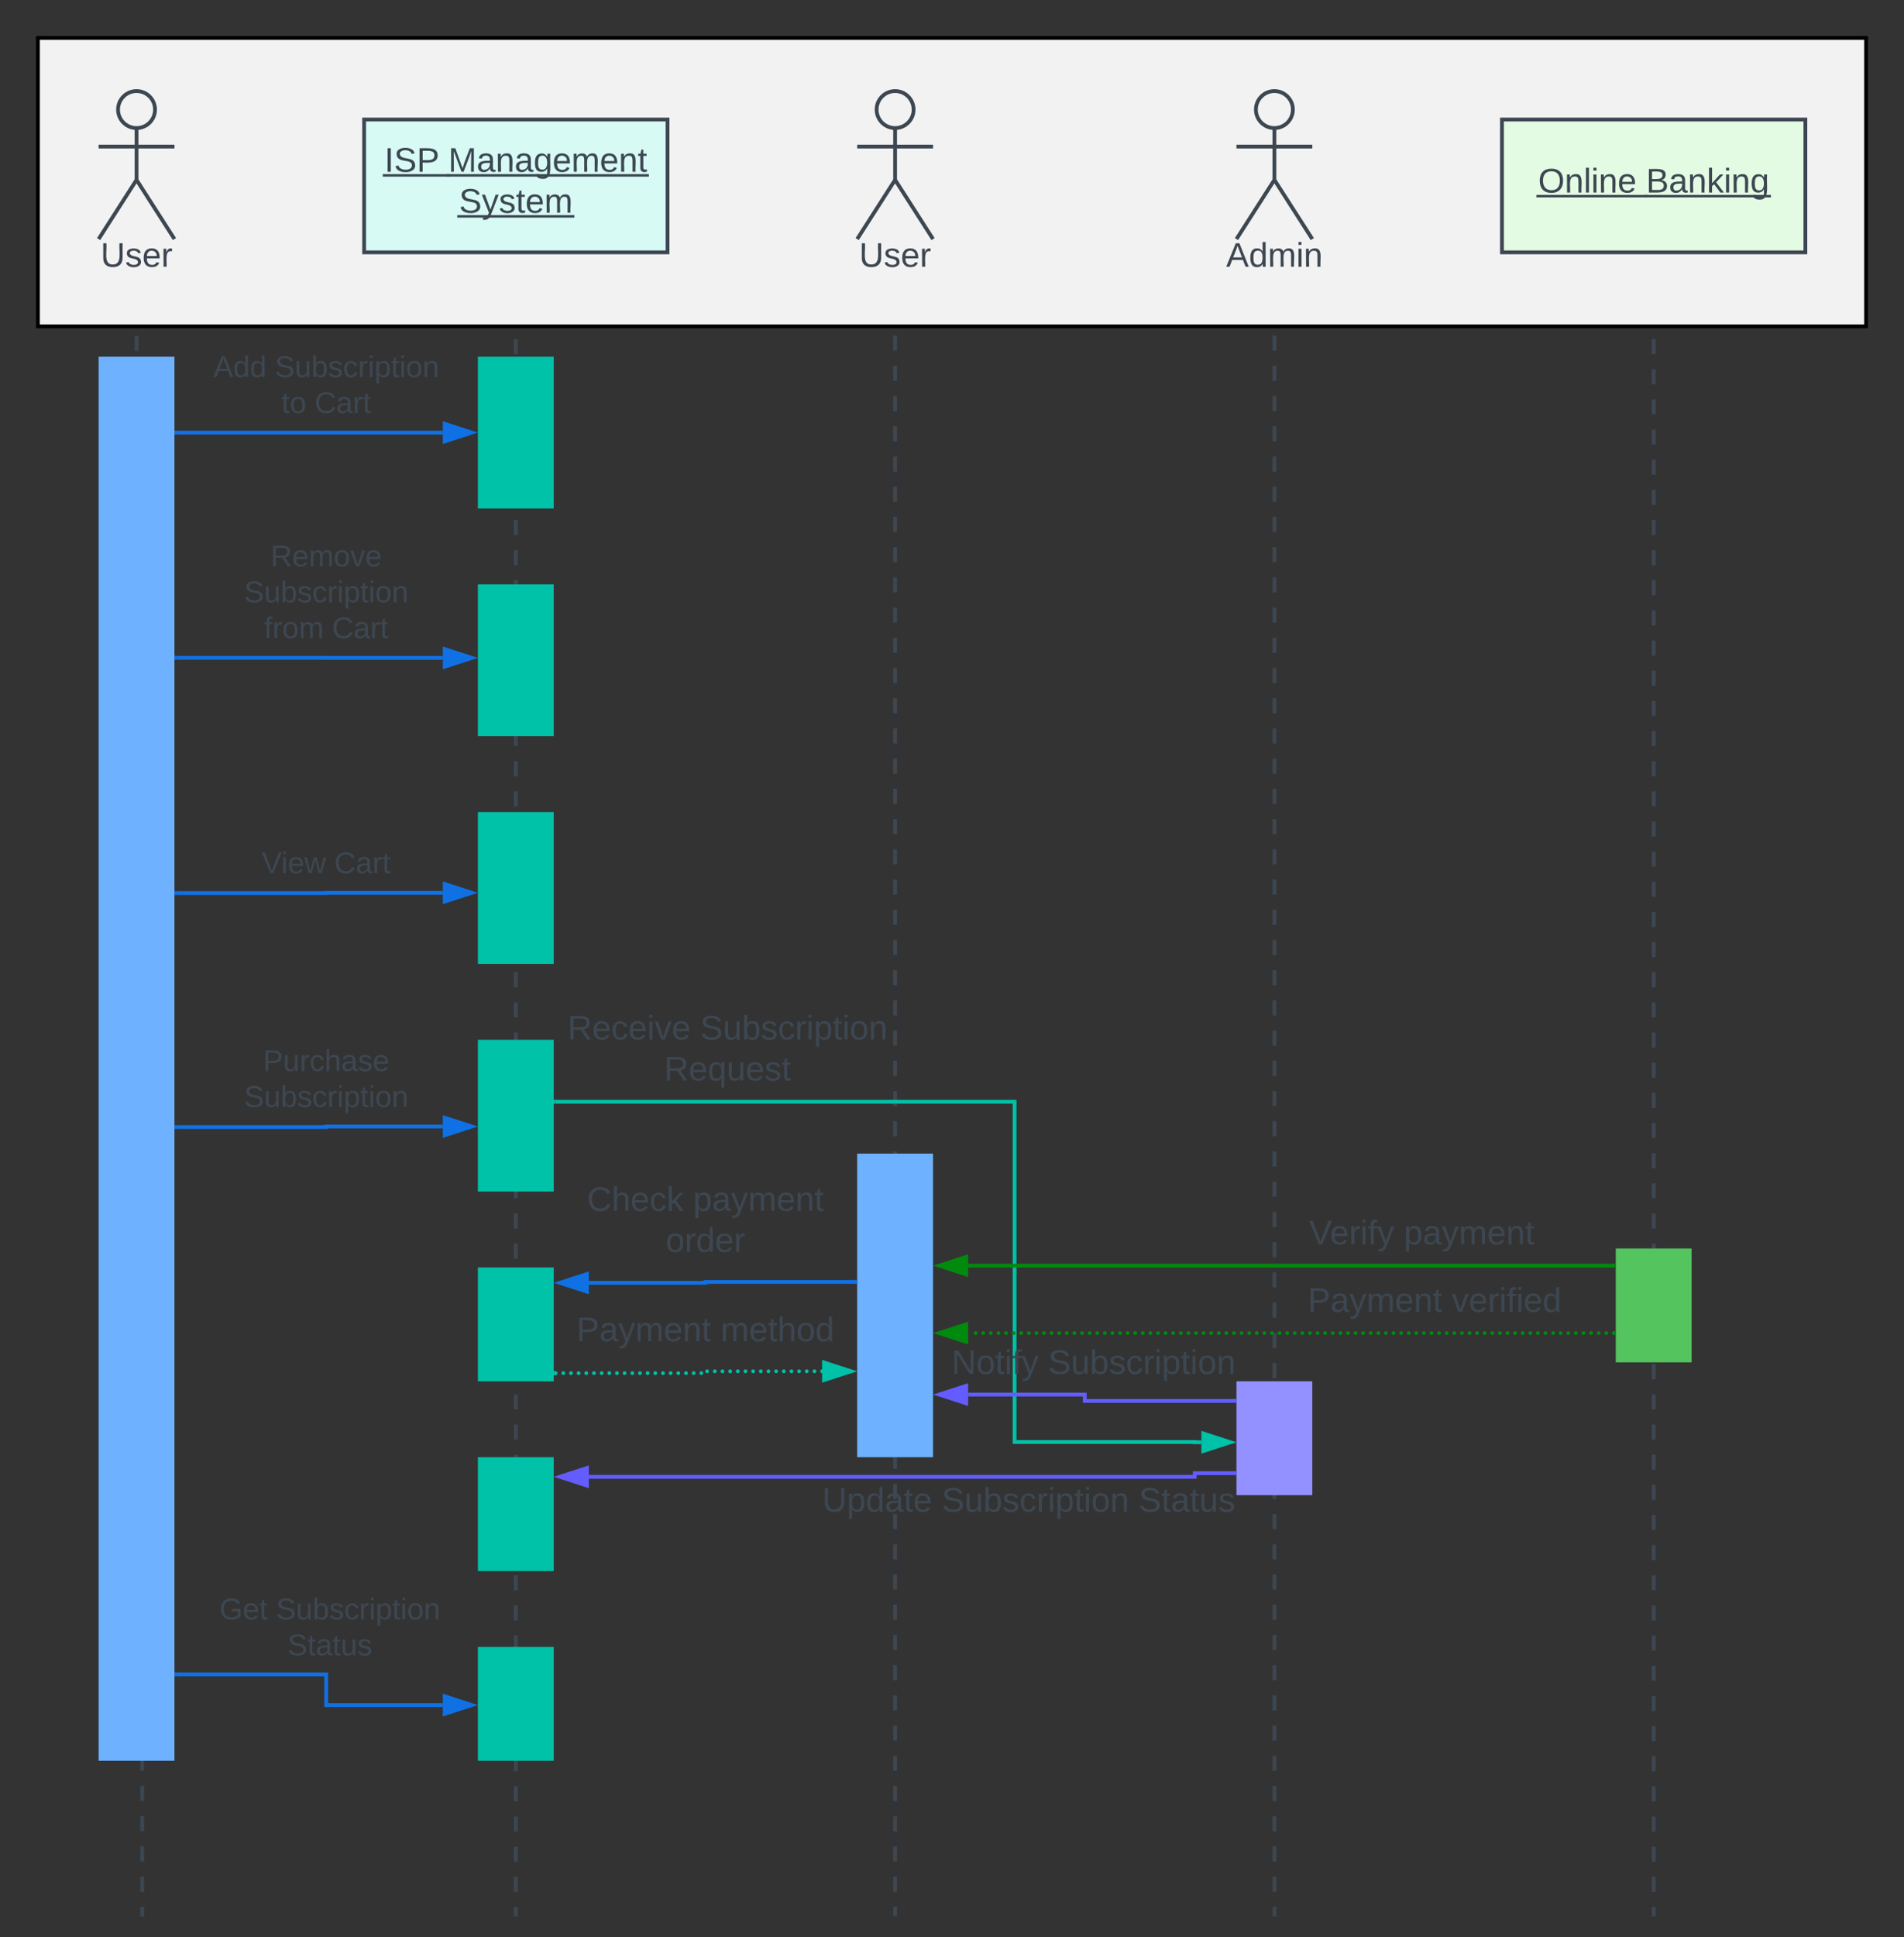 <svg xmlns="http://www.w3.org/2000/svg" xmlns:xlink="http://www.w3.org/1999/xlink" xmlns:lucid="lucid" width="1004" height="1021"><rect width="100%" height="100%" fill="#333333" stroke="none"/><g transform="translate(-405 -90)" lucid:page-tab-id="0_0"><path d="M477 239v4m0 8v7.98m0 8v7.98m0 8v7.98m0 8v7.98m0 8v7.98m0 8v7.98m0 8v8m0 7.98v8m0 7.98v8m0 7.98v8m0 7.98v8m0 7.98v8m0 7.98v8m0 8v7.98m0 8v7.98m0 8v7.98m0 8v7.98m0 8v7.98m0 8v7.98m0 8v8m0 7.98v8m0 7.98v8m0 7.98v8m0 7.98v8m0 7.98v8m0 7.98v8m0 7.98v2.5h3v2.5m0 8v7.98m0 8v7.98m0 8v7.98m0 8v7.98m0 8v7.98m0 8v7.98m0 8v8m0 7.98v8m0 7.98v8m0 7.98v8m0 7.98v8m0 7.98v8m0 7.98v8m0 8v7.98m0 8v7.98m0 8v7.98m0 8v7.98m0 8v7.98m0 8v7.98m0 8v8m0 7.98v8m0 7.98v8m0 7.98v8m0 7.98v8m0 7.98v8m0 7.98v8m0 7.98v4" stroke="#3d4752" stroke-width="2" fill="none"/><path d="M478 239.03h-2V235h2z" stroke="#3d4752" stroke-width=".05" fill="#3d4752"/><path d="M480 1098.97v1.03M877 239v3.98m0 7.96v7.97m0 7.97v7.96m0 7.97v7.96m0 7.96v7.97m0 7.95v7.96m0 7.97v7.97m0 7.96v7.96m0 7.97v7.96m0 7.95v7.96m0 7.98v7.96m0 7.96v7.97m0 7.96v7.96m0 7.96v7.96m0 7.96v7.96m0 7.97v7.97m0 7.96v7.97m0 7.96v7.96m0 7.97v7.95m0 7.96v7.97m0 7.97v7.96m0 7.96v7.97m0 7.96v7.95m0 7.96v7.98m0 7.96v7.96m0 7.97v7.96m0 7.96v7.96m0 7.96v7.96m0 7.96v7.97m0 7.97v7.96m0 7.97v7.96m0 7.96v7.97m0 7.95v7.96m0 7.97v7.97m0 7.96v7.96m0 7.97v7.96m0 7.95v7.96m0 7.98v7.96m0 7.96v7.97m0 7.96v7.96m0 7.96v7.96m0 7.96v7.96m0 7.97v7.97m0 7.96v7.97m0 7.96v7.96m0 7.97v7.95m0 7.96v7.97m0 7.97v7.96m0 7.96v7.97m0 7.96v7.95m0 7.96v7.98m0 7.96v7.96m0 7.97v7.96m0 7.96v7.96m0 7.96v3.98" stroke="#3d4752" stroke-width="2" fill="none"/><path d="M878 239.03h-2V235h2z" stroke="#3d4752" stroke-width=".05" fill="#3d4752"/><path d="M877 1098.97v1.03M1077 239v3.98m0 7.96v7.97m0 7.97v7.96m0 7.97v7.96m0 7.96v7.97m0 7.95v7.96m0 7.97v7.97m0 7.96v7.96m0 7.97v7.96m0 7.95v7.96m0 7.98v7.96m0 7.96v7.97m0 7.96v7.96m0 7.96v7.96m0 7.96v7.96m0 7.97v7.97m0 7.96v7.97m0 7.96v7.96m0 7.97v7.95m0 7.96v7.97m0 7.97v7.96m0 7.96v7.97m0 7.96v7.95m0 7.96v7.98m0 7.96v7.96m0 7.97v7.96m0 7.96v7.96m0 7.96v7.96m0 7.96v7.97m0 7.97v7.96m0 7.97v7.96m0 7.96v7.97m0 7.95v7.96m0 7.97v7.97m0 7.96v7.96m0 7.97v7.96m0 7.95v7.96m0 7.98v7.96m0 7.96v7.97m0 7.96v7.96m0 7.96v7.96m0 7.96v7.96m0 7.97v7.97m0 7.96v7.97m0 7.96v7.96m0 7.97v7.95m0 7.96v7.97m0 7.97v7.96m0 7.96v7.97m0 7.96v7.95m0 7.96v7.98m0 7.96v7.96m0 7.97v7.96m0 7.96v7.96m0 7.96v3.98" stroke="#3d4752" stroke-width="2" fill="none"/><path d="M1078 239.03h-2V235h2z" stroke="#3d4752" stroke-width=".05" fill="#3d4752"/><path d="M1077 1098.97v1.03M677 225v3.97m0 7.95v7.94m0 7.95v7.95m0 7.95v7.95m0 7.94v7.94m0 7.94v7.95m0 7.94v7.95m0 7.94v7.95m0 7.95v7.95m0 7.95V372m0 7.94v7.94m0 7.95v7.94m0 7.95v7.94m0 7.95v7.95m0 7.95v7.95m0 7.94v7.94m0 7.94v7.95m0 7.94v7.95m0 7.94V515m0 7.95v7.95m0 7.95v7.94m0 7.94v7.94m0 7.95v7.94m0 7.95v7.94m0 7.95v7.95m0 7.95v7.95m0 7.94v7.94m0 7.94v7.95m0 7.94v7.95m0 7.94v7.95m0 7.95v7.95m0 7.95v7.94m0 7.94v7.94m0 7.95v7.94m0 7.95v7.94m0 7.95v7.95m0 7.95v7.95m0 7.94v7.94m0 7.94v7.95m0 7.94v7.95m0 7.94v7.95m0 7.95v7.95m0 7.95v7.94m0 7.94v7.94m0 7.95v7.94m0 7.95v7.94m0 7.95v7.95m0 7.95v7.95m0 7.94v7.94m0 7.94v7.95m0 7.94v7.95m0 7.94v7.95m0 7.95v7.95m0 7.95v7.94m0 7.94v7.94m0 7.95v3.97" stroke="#3d4752" stroke-width="2" fill="none"/><path d="M678 225.03h-2V224h2z" stroke="#3d4752" stroke-width=".05" fill="#3d4752"/><path d="M677 1098.97v1.03M1277 225v3.97m0 7.95v7.94m0 7.95v7.95m0 7.95v7.95m0 7.94v7.94m0 7.94v7.95m0 7.94v7.95m0 7.94v7.95m0 7.95v7.95m0 7.95V372m0 7.94v7.94m0 7.95v7.94m0 7.95v7.94m0 7.95v7.95m0 7.95v7.95m0 7.94v7.94m0 7.94v7.95m0 7.94v7.95m0 7.94V515m0 7.95v7.95m0 7.95v7.94m0 7.94v7.94m0 7.95v7.94m0 7.95v7.94m0 7.95v7.95m0 7.95v7.95m0 7.94v7.94m0 7.94v7.95m0 7.94v7.95m0 7.94v7.95m0 7.95v7.95m0 7.95v7.94m0 7.94v7.94m0 7.95v7.94m0 7.95v7.94m0 7.95v7.95m0 7.95v7.95m0 7.94v7.94m0 7.94v7.95m0 7.94v7.95m0 7.94v7.95m0 7.95v7.95m0 7.95v7.94m0 7.94v7.94m0 7.95v7.94m0 7.95v7.94m0 7.95v7.95m0 7.95v7.95m0 7.94v7.94m0 7.94v7.95m0 7.94v7.95m0 7.94v7.95m0 7.95v7.95m0 7.95v7.94m0 7.94v7.94m0 7.95v3.97" stroke="#3d4752" stroke-width="2" fill="none"/><path d="M1278 225.03h-2V224h2z" stroke="#3d4752" stroke-width=".05" fill="#3d4752"/><path d="M1277 1098.97v1.03" stroke="#3d4752" stroke-width="2" fill="none"/><path d="M425 110h964v152H425z" stroke="#000" stroke-width="2" fill="#f2f2f2"/><path d="M486.75 147.75c0 5.38-4.37 9.75-9.75 9.75s-9.75-4.37-9.75-9.75S471.62 138 477 138s9.75 4.37 9.75 9.75z" stroke="#3d4752" stroke-width="2" fill-opacity="0"/><path d="M477 157.5v27.3l20 31.2m-20-31.2L457 216m0-48.75h40" stroke="#3d4752" stroke-width="2" fill="none"/><path d="M457 138h40v100h-40z" fill="none"/><use xlink:href="#a" transform="matrix(1,0,0,1,377,216) translate(81.05 14.6)"/><path d="M1086.75 147.75c0 5.38-4.37 9.75-9.75 9.75s-9.75-4.37-9.75-9.75 4.37-9.75 9.75-9.75 9.75 4.37 9.75 9.75z" stroke="#3d4752" stroke-width="2" fill-opacity="0"/><path d="M1077 157.5v27.3l20 31.2m-20-31.2l-20 31.2m0-48.75h40" stroke="#3d4752" stroke-width="2" fill="none"/><path d="M1057 138h40v100h-40z" fill="none"/><use xlink:href="#b" transform="matrix(1,0,0,1,977,216) translate(74.55 14.6)"/><path d="M886.75 147.75c0 5.38-4.37 9.75-9.75 9.75s-9.75-4.37-9.75-9.75S871.62 138 877 138s9.75 4.37 9.75 9.75z" stroke="#3d4752" stroke-width="2" fill-opacity="0"/><path d="M877 157.5v27.3l20 31.2m-20-31.2L857 216m0-48.75h40" stroke="#3d4752" stroke-width="2" fill="none"/><path d="M857 138h40v100h-40z" fill="none"/><use xlink:href="#a" transform="matrix(1,0,0,1,777,216) translate(81.05 14.6)"/><path d="M597 153h160v70H597z" stroke="#3d4752" stroke-width="2" fill="#d7faf5"/><use xlink:href="#c" transform="matrix(1,0,0,1,597,153) translate(10.73 27.525)"/><use xlink:href="#d" transform="matrix(1,0,0,1,597,153) translate(44.38 27.525)"/><use xlink:href="#e" transform="matrix(1,0,0,1,597,153) translate(50.03 49.125)"/><path d="M1197 153h160v70h-160z" stroke="#3d4752" stroke-width="2" fill="#e3fae3"/><use xlink:href="#f" transform="matrix(1,0,0,1,1197,153) translate(19.08 38.462)"/><use xlink:href="#g" transform="matrix(1,0,0,1,1197,153) translate(75.98 38.462)"/><path d="M457 278h40v740h-40z" stroke="#000" stroke-opacity="0" stroke-width="2" fill="#6db1ff"/><path d="M657 278h40v80h-40z" stroke="#000" stroke-opacity="0" stroke-width="2" fill="#00c2a8"/><path d="M498 318h140.5" stroke="#1071e5" stroke-width="2" fill="none"/><path d="M498.03 319H497v-2h1.03z" stroke="#1071e5" stroke-width=".05" fill="#1071e5"/><path d="M653.76 318l-14.26 4.64v-9.28z" stroke="#1071e5" stroke-width="2" fill="#1071e5"/><use xlink:href="#h" transform="matrix(1,0,0,1,517.461,276.133) translate(0.005 12.622)"/><use xlink:href="#i" transform="matrix(1,0,0,1,517.461,276.133) translate(32.437 12.622)"/><use xlink:href="#j" transform="matrix(1,0,0,1,517.461,276.133) translate(35.921 31.556)"/><use xlink:href="#k" transform="matrix(1,0,0,1,517.461,276.133) translate(53.452 31.556)"/><path d="M657 398h40v80h-40z" stroke="#000" stroke-opacity="0" stroke-width="2" fill="#00c2a8"/><path d="M498 436.67h79v.06h61.5" stroke="#1071e5" stroke-width="2" fill="none"/><path d="M498.03 437.67H497v-2h1.03z" stroke="#1071e5" stroke-width=".05" fill="#1071e5"/><path d="M653.76 436.73l-14.26 4.64v-9.28z" stroke="#1071e5" stroke-width="2" fill="#1071e5"/><use xlink:href="#l" transform="matrix(1,0,0,1,533.681,375.868) translate(14.008 12.622)"/><use xlink:href="#m" transform="matrix(1,0,0,1,533.681,375.868) translate(0.005 31.556)"/><use xlink:href="#n" transform="matrix(1,0,0,1,533.681,375.868) translate(10.545 50.489)"/><use xlink:href="#k" transform="matrix(1,0,0,1,533.681,375.868) translate(46.396 50.489)"/><path d="M657 518h40v80h-40z" stroke="#000" stroke-opacity="0" stroke-width="2" fill="#00c2a8"/><path d="M498 560.67h79v-.13h61.5" stroke="#1071e5" stroke-width="2" fill="none"/><path d="M498.03 561.67H497v-2h1.03z" stroke="#1071e5" stroke-width=".05" fill="#1071e5"/><path d="M653.76 560.54l-14.26 4.63v-9.27z" stroke="#1071e5" stroke-width="2" fill="#1071e5"/><use xlink:href="#o" transform="matrix(1,0,0,1,543.052,537.607) translate(0 12.622)"/><use xlink:href="#k" transform="matrix(1,0,0,1,543.052,537.607) translate(38.173 12.622)"/><path d="M657 638h40v80h-40z" stroke="#000" stroke-opacity="0" stroke-width="2" fill="#00c2a8"/><path d="M498 684h79v-.3h61.5" stroke="#1071e5" stroke-width="2" fill="none"/><path d="M498.03 685H497v-2h1.03z" stroke="#1071e5" stroke-width=".05" fill="#1071e5"/><path d="M653.76 683.7l-14.26 4.65v-9.27z" stroke="#1071e5" stroke-width="2" fill="#1071e5"/><use xlink:href="#p" transform="matrix(1,0,0,1,533.664,641.85) translate(10.041 12.622)"/><use xlink:href="#q" transform="matrix(1,0,0,1,533.664,641.85) translate(0.005 31.556)"/><path d="M857 698h40v160h-40z" stroke="#000" stroke-opacity="0" stroke-width="2" fill="#6db1ff"/><path d="M698 670.67h242V850h95v.12h3.5" stroke="#00c2a8" stroke-width="2" fill="none"/><path d="M698.03 671.67H697v-2h1.03z" stroke="#00c2a8" stroke-width=".05" fill="#00c2a8"/><path d="M1053.76 850.12l-14.26 4.64v-9.27z" stroke="#00c2a8" stroke-width="2" fill="#00c2a8"/><use xlink:href="#r" transform="matrix(1,0,0,1,704.29,623.467) translate(0.005 14.4)"/><use xlink:href="#s" transform="matrix(1,0,0,1,704.29,623.467) translate(69.905 14.4)"/><use xlink:href="#t" transform="matrix(1,0,0,1,704.29,623.467) translate(50.905 36)"/><path d="M657 758h40v60h-40z" stroke="#000" stroke-opacity="0" stroke-width="2" fill="#00c2a8"/><path d="M856 765.62h-79v.48h-61.5" stroke="#1071e5" stroke-width="2" fill="none"/><path d="M857 766.62h-1.03v-2H857z" stroke="#1071e5" stroke-width=".05" fill="#1071e5"/><path d="M700.24 766.1l14.26-4.64v9.27z" stroke="#1071e5" stroke-width="2" fill="#1071e5"/><use xlink:href="#u" transform="matrix(1,0,0,1,714.529,713.787) translate(0.005 14.4)"/><use xlink:href="#v" transform="matrix(1,0,0,1,714.529,713.787) translate(55.955 14.4)"/><use xlink:href="#w" transform="matrix(1,0,0,1,714.529,713.787) translate(41.505 36)"/><path d="M699 813.7c0 .56-.45 1-1 1s-1-.44-1-1c0-.54.45-1 1-1s1 .46 1 1zm4.04 0c0 .56-.45 1-1 1s-1-.44-1-1c0-.54.45-1 1-1s1 .46 1 1zm4.05 0c0 .56-.46 1-1 1-.57 0-1-.44-1-1 0-.54.43-1 1-1 .54 0 1 .46 1 1zm4.03 0c0 .56-.45 1-1 1s-1-.44-1-1c0-.54.45-1 1-1s1 .46 1 1zm4.04 0c0 .56-.45 1-1 1s-1-.44-1-1c0-.54.45-1 1-1s1 .46 1 1zm4.04 0c0 .56-.43 1-1 1-.54 0-1-.44-1-1 0-.54.46-1 1-1 .57 0 1 .46 1 1zm4.06 0c0 .56-.45 1-1 1-.56 0-1-.44-1-1 0-.54.44-1 1-1 .55 0 1 .46 1 1zm4.04 0c0 .56-.45 1-1 1s-1-.44-1-1c0-.54.45-1 1-1s1 .46 1 1zm4.04 0c0 .56-.45 1-1 1s-1-.44-1-1c0-.54.45-1 1-1s1 .46 1 1zm4.04 0c0 .56-.44 1-1 1-.55 0-1-.44-1-1 0-.54.45-1 1-1 .56 0 1 .46 1 1zm4.05 0c0 .56-.45 1-1 1-.56 0-1-.44-1-1 0-.54.44-1 1-1 .55 0 1 .46 1 1zm4.04 0c0 .56-.45 1-1 1s-1-.44-1-1c0-.54.45-1 1-1s1 .46 1 1zm4.04 0c0 .56-.44 1-1 1-.54 0-1-.44-1-1 0-.54.46-1 1-1 .56 0 1 .46 1 1zm4.05 0c0 .56-.44 1-1 1-.55 0-1-.44-1-1 0-.54.45-1 1-1 .56 0 1 .46 1 1zm4.05 0c0 .56-.45 1-1 1-.56 0-1-.44-1-1 0-.54.44-1 1-1 .55 0 1 .46 1 1zm4.04 0c0 .56-.45 1-1 1s-1-.44-1-1c0-.54.45-1 1-1s1 .46 1 1zm4.04 0c0 .56-.45 1-1 1s-1-.44-1-1c0-.54.45-1 1-1s1 .46 1 1zm4.04 0c0 .56-.44 1-1 1-.55 0-1-.44-1-1 0-.54.45-1 1-1 .56 0 1 .46 1 1zm4.05 0c0 .56-.45 1-1 1-.56 0-1-.44-1-1 0-.54.44-1 1-1 .55 0 1 .46 1 1zm4.04 0c0 .56-.44 1-1 1-.54 0-1-.44-1-1 0-.54.46-1 1-1 .56 0 1 .46 1 1zm3.06-.98c0 .55-.45 1-1 1s-1-.45-1-1c0-.56.45-1 1-1s1 .44 1 1zm4.04 0c0 .55-.45 1-1 1s-1-.45-1-1c0-.56.45-1 1-1s1 .44 1 1zm4.04 0c0 .55-.44 1-1 1-.55 0-1-.45-1-1 0-.56.45-1 1-1 .56 0 1 .44 1 1zm4.05 0c0 .55-.46 1-1 1-.57 0-1-.45-1-1 0-.56.43-1 1-1 .54 0 1 .44 1 1zm4.03 0c0 .55-.45 1-1 1s-1-.45-1-1c0-.56.45-1 1-1s1 .44 1 1zm4.04 0c0 .55-.45 1-1 1s-1-.45-1-1c0-.56.45-1 1-1s1 .44 1 1zm4.04 0c0 .55-.43 1-1 1-.54 0-1-.45-1-1 0-.56.46-1 1-1 .57 0 1 .44 1 1zm4.06 0c0 .55-.45 1-1 1-.56 0-1-.45-1-1 0-.56.44-1 1-1 .55 0 1 .44 1 1zm4.04 0c0 .55-.45 1-1 1s-1-.45-1-1c0-.56.45-1 1-1s1 .44 1 1zm4.04 0c0 .55-.45 1-1 1s-1-.45-1-1c0-.56.45-1 1-1s1 .44 1 1zm4.05 0c0 .55-.46 1-1 1-.57 0-1-.45-1-1 0-.56.43-1 1-1 .54 0 1 .44 1 1zm4.03 0c0 .55-.45 1-1 1s-1-.45-1-1c0-.56.45-1 1-1s1 .44 1 1zm4.04 0c0 .55-.45 1-1 1s-1-.45-1-1c0-.56.45-1 1-1s1 .44 1 1zm4.04 0c0 .55-.43 1-1 1-.54 0-1-.45-1-1 0-.56.46-1 1-1 .57 0 1 .44 1 1zm4.06 0c0 .55-.45 1-1 1-.56 0-1-.45-1-1 0-.56.44-1 1-1 .55 0 1 .44 1 1zm4.04 0c0 .55-.45 1-1 1s-1-.45-1-1c0-.56.45-1 1-1s1 .44 1 1z" fill="#00c2a8"/><path d="M698.03 814.7H697v-2h1.03z" stroke="#00c2a8" stroke-width=".05" fill="#00c2a8"/><path d="M853.76 812.72l-14.26 4.63v-9.27z" stroke="#00c2a8" stroke-width="2" fill="#00c2a8"/><use xlink:href="#x" transform="matrix(1,0,0,1,709.024,782.483) translate(0 14.4)"/><use xlink:href="#y" transform="matrix(1,0,0,1,709.024,782.483) translate(75.95 14.4)"/><path d="M657 958h40v60h-40zM657 858h40v60h-40z" stroke="#000" stroke-opacity="0" stroke-width="2" fill="#00c2a8"/><path d="M1057 818h40v60h-40z" stroke="#000" stroke-opacity="0" stroke-width="2" fill="#9391ff"/><path d="M715.5 868.32H1035v-1.9h21" stroke="#635dff" stroke-width="2" fill="none"/><path d="M700.24 868.32l14.26-4.64v9.27z" stroke="#635dff" stroke-width="2" fill="#635dff"/><path d="M1057 867.4h-1.03v-2h1.03z" stroke="#635dff" stroke-width=".05" fill="#635dff"/><use xlink:href="#z" transform="matrix(1,0,0,1,838.585,872.317) translate(0 14.4)"/><use xlink:href="#A" transform="matrix(1,0,0,1,838.585,872.317) translate(62.95 14.4)"/><use xlink:href="#B" transform="matrix(1,0,0,1,838.585,872.317) translate(166.8 14.4)"/><path d="M1056 828.32h-79v-3.34h-61.5" stroke="#635dff" stroke-width="2" fill="none"/><path d="M1057 829.32h-1.03v-2h1.03z" stroke="#635dff" stroke-width=".05" fill="#635dff"/><path d="M900.24 824.98l14.26-4.63v9.27z" stroke="#635dff" stroke-width="2" fill="#635dff"/><g><use xlink:href="#C" transform="matrix(1,0,0,1,906.799,799.73) translate(0 14.4)"/><use xlink:href="#D" transform="matrix(1,0,0,1,906.799,799.73) translate(50.9 14.4)"/></g><path d="M498 972.44h79v16.2h61.5" stroke="#1071e5" stroke-width="2" fill="none"/><path d="M498.03 973.44H497v-2h1.03z" stroke="#1071e5" stroke-width=".05" fill="#1071e5"/><path d="M653.76 988.63l-14.26 4.64V984z" stroke="#1071e5" stroke-width="2" fill="#1071e5"/><g><use xlink:href="#E" transform="matrix(1,0,0,1,520.715,930.856) translate(0.005 12.622)"/><use xlink:href="#i" transform="matrix(1,0,0,1,520.715,930.856) translate(29.807 12.622)"/><use xlink:href="#F" transform="matrix(1,0,0,1,520.715,930.856) translate(35.878 31.556)"/></g><path d="M1257 748h40v60h-40z" stroke="#000" stroke-opacity="0" stroke-width="2" fill="#54c45e"/><path d="M1257 792.6c0 .56-.45 1-1 1s-1-.44-1-1c0-.55.45-1 1-1s1 .45 1 1zm-4 0c0 .56-.45 1-1 1-.56 0-1-.44-1-1 0-.55.44-1 1-1 .55 0 1 .45 1 1zm-4 0c0 .56-.46 1-1 1-.56 0-1-.44-1-1 0-.55.44-1 1-1 .54 0 1 .45 1 1zm-4.02 0c0 .56-.45 1-1 1s-1-.44-1-1c0-.55.45-1 1-1s1 .45 1 1zm-4 0c0 .56-.45 1-1 1-.56 0-1-.44-1-1 0-.55.44-1 1-1 .55 0 1 .45 1 1zm-4 0c0 .56-.46 1-1 1-.56 0-1-.44-1-1 0-.55.44-1 1-1 .54 0 1 .45 1 1zm-4.02 0c0 .56-.44 1-1 1-.55 0-1-.44-1-1 0-.55.45-1 1-1 .56 0 1 .45 1 1zm-4 0c0 .56-.45 1-1 1s-1-.44-1-1c0-.55.45-1 1-1s1 .45 1 1zm-4 0c0 .56-.45 1-1 1-.56 0-1-.44-1-1 0-.55.44-1 1-1 .55 0 1 .45 1 1zm-4 0c0 .56-.46 1-1 1-.57 0-1-.44-1-1 0-.55.43-1 1-1 .54 0 1 .45 1 1zm-4.02 0c0 .56-.45 1-1 1s-1-.44-1-1c0-.55.45-1 1-1s1 .45 1 1zm-4 0c0 .56-.45 1-1 1-.56 0-1-.44-1-1 0-.55.44-1 1-1 .55 0 1 .45 1 1zm-4 0c0 .56-.46 1-1 1-.56 0-1-.44-1-1 0-.55.44-1 1-1 .54 0 1 .45 1 1zm-4.02 0c0 .56-.44 1-1 1-.55 0-1-.44-1-1 0-.55.45-1 1-1 .56 0 1 .45 1 1zm-4 0c0 .56-.45 1-1 1s-1-.44-1-1c0-.55.45-1 1-1s1 .45 1 1zm-4 0c0 .56-.46 1-1 1-.56 0-1-.44-1-1 0-.55.44-1 1-1 .54 0 1 .45 1 1zm-4 0c0 .56-.46 1-1 1-.57 0-1-.44-1-1 0-.55.43-1 1-1 .54 0 1 .45 1 1zm-4.02 0c0 .56-.45 1-1 1s-1-.44-1-1c0-.55.45-1 1-1s1 .45 1 1zm-4 0c0 .56-.45 1-1 1-.56 0-1-.44-1-1 0-.55.44-1 1-1 .55 0 1 .45 1 1zm-4 0c0 .56-.46 1-1 1-.56 0-1-.44-1-1 0-.55.44-1 1-1 .54 0 1 .45 1 1zm-4.02 0c0 .56-.44 1-1 1-.55 0-1-.44-1-1 0-.55.45-1 1-1 .56 0 1 .45 1 1zm-4 0c0 .56-.45 1-1 1-.56 0-1-.44-1-1 0-.55.44-1 1-1 .55 0 1 .45 1 1zm-4 0c0 .56-.46 1-1 1-.56 0-1-.44-1-1 0-.55.44-1 1-1 .54 0 1 .45 1 1zm-4 0c0 .56-.46 1-1 1-.57 0-1-.44-1-1 0-.55.43-1 1-1 .54 0 1 .45 1 1zm-4.02 0c0 .56-.45 1-1 1s-1-.44-1-1c0-.55.45-1 1-1s1 .45 1 1zm-4 0c0 .56-.45 1-1 1-.56 0-1-.44-1-1 0-.55.44-1 1-1 .55 0 1 .45 1 1zm-4 0c0 .56-.46 1-1 1-.56 0-1-.44-1-1 0-.55.44-1 1-1 .54 0 1 .45 1 1zm-4.02 0c0 .56-.45 1-1 1s-1-.44-1-1c0-.55.45-1 1-1s1 .45 1 1zm-4 0c0 .56-.45 1-1 1-.56 0-1-.44-1-1 0-.55.44-1 1-1 .55 0 1 .45 1 1zm-4 0c0 .56-.46 1-1 1-.56 0-1-.44-1-1 0-.55.44-1 1-1 .54 0 1 .45 1 1zm-4.02 0c0 .56-.44 1-1 1-.55 0-1-.44-1-1 0-.55.45-1 1-1 .56 0 1 .45 1 1zm-4 0c0 .56-.45 1-1 1s-1-.44-1-1c0-.55.45-1 1-1s1 .45 1 1zm-4 0c0 .56-.46 1-1 1-.56 0-1-.44-1-1 0-.55.44-1 1-1 .54 0 1 .45 1 1zm-4 0c0 .56-.46 1-1 1-.57 0-1-.44-1-1 0-.55.43-1 1-1 .54 0 1 .45 1 1zm-4.02 0c0 .56-.45 1-1 1s-1-.44-1-1c0-.55.45-1 1-1s1 .45 1 1zm-4 0c0 .56-.45 1-1 1-.56 0-1-.44-1-1 0-.55.44-1 1-1 .55 0 1 .45 1 1zm-4 0c0 .56-.46 1-1 1-.56 0-1-.44-1-1 0-.55.44-1 1-1 .54 0 1 .45 1 1zm-4.02 0c0 .56-.44 1-1 1-.55 0-1-.44-1-1 0-.55.45-1 1-1 .56 0 1 .45 1 1zm-4 0c0 .56-.45 1-1 1s-1-.44-1-1c0-.55.45-1 1-1s1 .45 1 1zm-4 0c0 .56-.46 1-1 1-.56 0-1-.44-1-1 0-.55.44-1 1-1 .54 0 1 .45 1 1zm-4 0c0 .56-.46 1-1 1-.57 0-1-.44-1-1 0-.55.43-1 1-1 .54 0 1 .45 1 1zm-4.02 0c0 .56-.45 1-1 1s-1-.44-1-1c0-.55.45-1 1-1s1 .45 1 1zm-4 0c0 .56-.45 1-1 1-.56 0-1-.44-1-1 0-.55.44-1 1-1 .55 0 1 .45 1 1zm-4 0c0 .56-.46 1-1 1-.56 0-1-.44-1-1 0-.55.44-1 1-1 .54 0 1 .45 1 1zm-4.02 0c0 .56-.45 1-1 1s-1-.44-1-1c0-.55.45-1 1-1s1 .45 1 1zm-4 0c0 .56-.45 1-1 1-.56 0-1-.44-1-1 0-.55.44-1 1-1 .55 0 1 .45 1 1zm-4 0c0 .56-.46 1-1 1-.56 0-1-.44-1-1 0-.55.44-1 1-1 .54 0 1 .45 1 1zm-4.02 0c0 .56-.44 1-1 1-.55 0-1-.44-1-1 0-.55.45-1 1-1 .56 0 1 .45 1 1zm-4 0c0 .56-.45 1-1 1s-1-.44-1-1c0-.55.45-1 1-1s1 .45 1 1zm-4 0c0 .56-.45 1-1 1-.56 0-1-.44-1-1 0-.55.44-1 1-1 .55 0 1 .45 1 1zm-4 0c0 .56-.46 1-1 1-.57 0-1-.44-1-1 0-.55.43-1 1-1 .54 0 1 .45 1 1zm-4.02 0c0 .56-.45 1-1 1s-1-.44-1-1c0-.55.45-1 1-1s1 .45 1 1zm-4 0c0 .56-.45 1-1 1-.56 0-1-.44-1-1 0-.55.44-1 1-1 .55 0 1 .45 1 1zm-4 0c0 .56-.46 1-1 1-.56 0-1-.44-1-1 0-.55.44-1 1-1 .54 0 1 .45 1 1zm-4.02 0c0 .56-.44 1-1 1-.55 0-1-.44-1-1 0-.55.45-1 1-1 .56 0 1 .45 1 1zm-4 0c0 .56-.45 1-1 1s-1-.44-1-1c0-.55.45-1 1-1s1 .45 1 1zm-4 0c0 .56-.46 1-1 1-.56 0-1-.44-1-1 0-.55.44-1 1-1 .54 0 1 .45 1 1zm-4 0c0 .56-.46 1-1 1-.57 0-1-.44-1-1 0-.55.43-1 1-1 .54 0 1 .45 1 1zm-4.02 0c0 .56-.45 1-1 1s-1-.44-1-1c0-.55.45-1 1-1s1 .45 1 1zm-4 0c0 .56-.45 1-1 1-.56 0-1-.44-1-1 0-.55.44-1 1-1 .55 0 1 .45 1 1zm-4 0c0 .56-.46 1-1 1-.56 0-1-.44-1-1 0-.55.44-1 1-1 .54 0 1 .45 1 1zm-4.02 0c0 .56-.45 1-1 1s-1-.44-1-1c0-.55.45-1 1-1s1 .45 1 1zm-4 0c0 .56-.45 1-1 1-.56 0-1-.44-1-1 0-.55.44-1 1-1 .55 0 1 .45 1 1zm-4 0c0 .56-.46 1-1 1-.56 0-1-.44-1-1 0-.55.44-1 1-1 .54 0 1 .45 1 1zm-4.02 0c0 .56-.44 1-1 1-.55 0-1-.44-1-1 0-.55.45-1 1-1 .56 0 1 .45 1 1zm-4 0c0 .56-.45 1-1 1s-1-.44-1-1c0-.55.45-1 1-1s1 .45 1 1zm-4 0c0 .56-.45 1-1 1-.56 0-1-.44-1-1 0-.55.44-1 1-1 .55 0 1 .45 1 1zm-4 0c0 .56-.46 1-1 1-.56 0-1-.44-1-1 0-.55.44-1 1-1 .54 0 1 .45 1 1zm-4.02 0c0 .56-.45 1-1 1s-1-.44-1-1c0-.55.45-1 1-1s1 .45 1 1zm-4 0c0 .56-.45 1-1 1-.56 0-1-.44-1-1 0-.55.44-1 1-1 .55 0 1 .45 1 1zm-4 0c0 .56-.46 1-1 1-.56 0-1-.44-1-1 0-.55.44-1 1-1 .54 0 1 .45 1 1zm-4.02 0c0 .56-.44 1-1 1-.55 0-1-.44-1-1 0-.55.45-1 1-1 .56 0 1 .45 1 1zm-4 0c0 .56-.45 1-1 1s-1-.44-1-1c0-.55.45-1 1-1s1 .45 1 1zm-4 0c0 .56-.46 1-1 1-.56 0-1-.44-1-1 0-.55.44-1 1-1 .54 0 1 .45 1 1zm-4 0c0 .56-.46 1-1 1-.57 0-1-.44-1-1 0-.55.43-1 1-1 .54 0 1 .45 1 1zm-4.02 0c0 .56-.45 1-1 1s-1-.44-1-1c0-.55.45-1 1-1s1 .45 1 1zm-4 0c0 .56-.45 1-1 1-.56 0-1-.44-1-1 0-.55.44-1 1-1 .55 0 1 .45 1 1zm-4 0c0 .56-.46 1-1 1-.56 0-1-.44-1-1 0-.55.44-1 1-1 .54 0 1 .45 1 1zm-4.02 0c0 .56-.44 1-1 1-.55 0-1-.44-1-1 0-.55.45-1 1-1 .56 0 1 .45 1 1zm-4 0c0 .56-.45 1-1 1-.56 0-1-.44-1-1 0-.55.44-1 1-1 .55 0 1 .45 1 1zm-4 0c0 .56-.46 1-1 1-.56 0-1-.44-1-1 0-.55.44-1 1-1 .54 0 1 .45 1 1zm-4 0c0 .56-.46 1-1 1-.57 0-1-.44-1-1 0-.55.43-1 1-1 .54 0 1 .45 1 1zm-4.02 0c0 .56-.45 1-1 1s-1-.44-1-1c0-.55.45-1 1-1s1 .45 1 1zm-4 0c0 .56-.45 1-1 1-.56 0-1-.44-1-1 0-.55.44-1 1-1 .55 0 1 .45 1 1zm-4 0c0 .56-.46 1-1 1-.56 0-1-.44-1-1 0-.55.44-1 1-1 .54 0 1 .45 1 1z" fill="#008a0e"/><path d="M1257 793.6h-1.03v-2h1.03z" stroke="#008a0e" stroke-width=".05" fill="#008a0e"/><path d="M900.24 792.6l14.26-4.63v9.27z" stroke="#008a0e" stroke-width="2" fill="#008a0e"/><g><use xlink:href="#x" transform="matrix(1,0,0,1,1094.569,767.003) translate(0 14.4)"/><use xlink:href="#G" transform="matrix(1,0,0,1,1094.569,767.003) translate(75.95 14.4)"/></g><path d="M1256 757.05H915.5" stroke="#008a0e" stroke-width="2" fill="none"/><path d="M1257 758.05h-1.03v-2h1.03z" stroke="#008a0e" stroke-width=".05" fill="#008a0e"/><path d="M900.24 757.05l14.26-4.64v9.28z" stroke="#008a0e" stroke-width="2" fill="#008a0e"/><g><use xlink:href="#H" transform="matrix(1,0,0,1,1095.34,731.448) translate(0 14.4)"/><use xlink:href="#I" transform="matrix(1,0,0,1,1095.34,731.448) translate(49.9 14.4)"/></g><defs><path fill="#3d4752" d="M232-93c-1 65-40 97-104 97C67 4 28-28 28-90v-158h33c8 89-33 224 67 224 102 0 64-133 71-224h33v155" id="J"/><path fill="#3d4752" d="M135-143c-3-34-86-38-87 0 15 53 115 12 119 90S17 21 10-45l28-5c4 36 97 45 98 0-10-56-113-15-118-90-4-57 82-63 122-42 12 7 21 19 24 35" id="K"/><path fill="#3d4752" d="M100-194c63 0 86 42 84 106H49c0 40 14 67 53 68 26 1 43-12 49-29l28 8c-11 28-37 45-77 45C44 4 14-33 15-96c1-61 26-98 85-98zm52 81c6-60-76-77-97-28-3 7-6 17-6 28h103" id="L"/><path fill="#3d4752" d="M114-163C36-179 61-72 57 0H25l-1-190h30c1 12-1 29 2 39 6-27 23-49 58-41v29" id="M"/><g id="a"><use transform="matrix(0.05,0,0,0.05,0,0)" xlink:href="#J"/><use transform="matrix(0.05,0,0,0.05,12.95,0)" xlink:href="#K"/><use transform="matrix(0.05,0,0,0.05,21.95,0)" xlink:href="#L"/><use transform="matrix(0.05,0,0,0.05,31.95,0)" xlink:href="#M"/></g><path fill="#3d4752" d="M205 0l-28-72H64L36 0H1l101-248h38L239 0h-34zm-38-99l-47-123c-12 45-31 82-46 123h93" id="N"/><path fill="#3d4752" d="M85-194c31 0 48 13 60 33l-1-100h32l1 261h-30c-2-10 0-23-3-31C134-8 116 4 85 4 32 4 16-35 15-94c0-66 23-100 70-100zm9 24c-40 0-46 34-46 75 0 40 6 74 45 74 42 0 51-32 51-76 0-42-9-74-50-73" id="O"/><path fill="#3d4752" d="M210-169c-67 3-38 105-44 169h-31v-121c0-29-5-50-35-48C34-165 62-65 56 0H25l-1-190h30c1 10-1 24 2 32 10-44 99-50 107 0 11-21 27-35 58-36 85-2 47 119 55 194h-31v-121c0-29-5-49-35-48" id="P"/><path fill="#3d4752" d="M24-231v-30h32v30H24zM24 0v-190h32V0H24" id="Q"/><path fill="#3d4752" d="M117-194c89-4 53 116 60 194h-32v-121c0-31-8-49-39-48C34-167 62-67 57 0H25l-1-190h30c1 10-1 24 2 32 11-22 29-35 61-36" id="R"/><g id="b"><use transform="matrix(0.05,0,0,0.05,0,0)" xlink:href="#N"/><use transform="matrix(0.05,0,0,0.05,12,0)" xlink:href="#O"/><use transform="matrix(0.05,0,0,0.05,22,0)" xlink:href="#P"/><use transform="matrix(0.05,0,0,0.05,36.95,0)" xlink:href="#Q"/><use transform="matrix(0.05,0,0,0.05,40.9,0)" xlink:href="#R"/></g><path fill="#3d4752" d="M33 0v-248h34V0H33" id="S"/><path fill="#3d4752" d="M185-189c-5-48-123-54-124 2 14 75 158 14 163 119 3 78-121 87-175 55-17-10-28-26-33-46l33-7c5 56 141 63 141-1 0-78-155-14-162-118-5-82 145-84 179-34 5 7 8 16 11 25" id="T"/><path fill="#3d4752" d="M30-248c87 1 191-15 191 75 0 78-77 80-158 76V0H30v-248zm33 125c57 0 124 11 124-50 0-59-68-47-124-48v98" id="U"/><g id="c"><use transform="matrix(0.05,0,0,0.05,0,0)" xlink:href="#S"/><use transform="matrix(0.05,0,0,0.05,5,0)" xlink:href="#T"/><use transform="matrix(0.05,0,0,0.05,17,0)" xlink:href="#U"/><path fill="#3d4752" d="M-.9 1.25h35.45v1.32H-.9z"/></g><path fill="#3d4752" d="M240 0l2-218c-23 76-54 145-80 218h-23L58-218 59 0H30v-248h44l77 211c21-75 51-140 76-211h43V0h-30" id="V"/><path fill="#3d4752" d="M141-36C126-15 110 5 73 4 37 3 15-17 15-53c-1-64 63-63 125-63 3-35-9-54-41-54-24 1-41 7-42 31l-33-3c5-37 33-52 76-52 45 0 72 20 72 64v82c-1 20 7 32 28 27v20c-31 9-61-2-59-35zM48-53c0 20 12 33 32 33 41-3 63-29 60-74-43 2-92-5-92 41" id="W"/><path fill="#3d4752" d="M177-190C167-65 218 103 67 71c-23-6-38-20-44-43l32-5c15 47 100 32 89-28v-30C133-14 115 1 83 1 29 1 15-40 15-95c0-56 16-97 71-98 29-1 48 16 59 35 1-10 0-23 2-32h30zM94-22c36 0 50-32 50-73 0-42-14-75-50-75-39 0-46 34-46 75s6 73 46 73" id="X"/><path fill="#3d4752" d="M59-47c-2 24 18 29 38 22v24C64 9 27 4 27-40v-127H5v-23h24l9-43h21v43h35v23H59v120" id="Y"/><g id="d"><use transform="matrix(0.05,0,0,0.05,0,0)" xlink:href="#V"/><use transform="matrix(0.05,0,0,0.05,14.95,0)" xlink:href="#W"/><use transform="matrix(0.05,0,0,0.05,24.95,0)" xlink:href="#R"/><use transform="matrix(0.05,0,0,0.05,34.95,0)" xlink:href="#W"/><use transform="matrix(0.05,0,0,0.05,44.95,0)" xlink:href="#X"/><use transform="matrix(0.05,0,0,0.05,54.95,0)" xlink:href="#L"/><use transform="matrix(0.05,0,0,0.05,64.95,0)" xlink:href="#P"/><use transform="matrix(0.05,0,0,0.05,79.9,0)" xlink:href="#L"/><use transform="matrix(0.05,0,0,0.05,89.9,0)" xlink:href="#R"/><use transform="matrix(0.05,0,0,0.05,99.9,0)" xlink:href="#Y"/><path fill="#3d4752" d="M-.9 1.25h106.7v1.32H-.9z"/></g><path fill="#3d4752" d="M179-190L93 31C79 59 56 82 12 73V49c39 6 53-20 64-50L1-190h34L92-34l54-156h33" id="Z"/><g id="e"><use transform="matrix(0.05,0,0,0.05,0,0)" xlink:href="#T"/><use transform="matrix(0.05,0,0,0.05,12,0)" xlink:href="#Z"/><use transform="matrix(0.05,0,0,0.05,21,0)" xlink:href="#K"/><use transform="matrix(0.05,0,0,0.05,30,0)" xlink:href="#Y"/><use transform="matrix(0.05,0,0,0.05,35,0)" xlink:href="#L"/><use transform="matrix(0.05,0,0,0.05,45,0)" xlink:href="#P"/><path fill="#3d4752" d="M-.9 1.25h61.75v1.32H-.9z"/></g><path fill="#3d4752" d="M140-251c81 0 123 46 123 126C263-46 219 4 140 4 59 4 17-45 17-125s42-126 123-126zm0 227c63 0 89-41 89-101s-29-99-89-99c-61 0-89 39-89 99S79-25 140-24" id="aa"/><path fill="#3d4752" d="M24 0v-261h32V0H24" id="ab"/><g id="f"><use transform="matrix(0.05,0,0,0.05,0,0)" xlink:href="#aa"/><use transform="matrix(0.05,0,0,0.05,14,0)" xlink:href="#R"/><use transform="matrix(0.05,0,0,0.05,24,0)" xlink:href="#ab"/><use transform="matrix(0.05,0,0,0.05,27.95,0)" xlink:href="#Q"/><use transform="matrix(0.05,0,0,0.05,31.9,0)" xlink:href="#R"/><use transform="matrix(0.05,0,0,0.05,41.9,0)" xlink:href="#L"/><path fill="#3d4752" d="M-.9 1.25h58.7v1.32H-.9z"/></g><path fill="#3d4752" d="M160-131c35 5 61 23 61 61C221 17 115-2 30 0v-248c76 3 177-17 177 60 0 33-19 50-47 57zm-97-11c50-1 110 9 110-42 0-47-63-36-110-37v79zm0 115c55-2 124 14 124-45 0-56-70-42-124-44v89" id="ac"/><path fill="#3d4752" d="M143 0L79-87 56-68V0H24v-261h32v163l83-92h37l-77 82L181 0h-38" id="ad"/><g id="g"><use transform="matrix(0.05,0,0,0.05,0,0)" xlink:href="#ac"/><use transform="matrix(0.05,0,0,0.05,12,0)" xlink:href="#W"/><use transform="matrix(0.05,0,0,0.05,22,0)" xlink:href="#R"/><use transform="matrix(0.05,0,0,0.05,32,0)" xlink:href="#ad"/><use transform="matrix(0.05,0,0,0.05,41,0)" xlink:href="#Q"/><use transform="matrix(0.05,0,0,0.05,44.95,0)" xlink:href="#R"/><use transform="matrix(0.05,0,0,0.05,54.95,0)" xlink:href="#X"/><path fill="#3d4752" d="M-.9 1.25h66.75v1.32H-.9z"/></g><g id="h"><use transform="matrix(0.044,0,0,0.044,0,0)" xlink:href="#N"/><use transform="matrix(0.044,0,0,0.044,10.519,0)" xlink:href="#O"/><use transform="matrix(0.044,0,0,0.044,19.284,0)" xlink:href="#O"/></g><path fill="#3d4752" d="M84 4C-5 8 30-112 23-190h32v120c0 31 7 50 39 49 72-2 45-101 50-169h31l1 190h-30c-1-10 1-25-2-33-11 22-28 36-60 37" id="ae"/><path fill="#3d4752" d="M115-194c53 0 69 39 70 98 0 66-23 100-70 100C84 3 66-7 56-30L54 0H23l1-261h32v101c10-23 28-34 59-34zm-8 174c40 0 45-34 45-75 0-40-5-75-45-74-42 0-51 32-51 76 0 43 10 73 51 73" id="af"/><path fill="#3d4752" d="M96-169c-40 0-48 33-48 73s9 75 48 75c24 0 41-14 43-38l32 2c-6 37-31 61-74 61-59 0-76-41-82-99-10-93 101-131 147-64 4 7 5 14 7 22l-32 3c-4-21-16-35-41-35" id="ag"/><path fill="#3d4752" d="M115-194c55 1 70 41 70 98S169 2 115 4C84 4 66-9 55-30l1 105H24l-1-265h31l2 30c10-21 28-34 59-34zm-8 174c40 0 45-34 45-75s-6-73-45-74c-42 0-51 32-51 76 0 43 10 73 51 73" id="ah"/><path fill="#3d4752" d="M100-194c62-1 85 37 85 99 1 63-27 99-86 99S16-35 15-95c0-66 28-99 85-99zM99-20c44 1 53-31 53-75 0-43-8-75-51-75s-53 32-53 75 10 74 51 75" id="ai"/><g id="i"><use transform="matrix(0.044,0,0,0.044,0,0)" xlink:href="#T"/><use transform="matrix(0.044,0,0,0.044,10.519,0)" xlink:href="#ae"/><use transform="matrix(0.044,0,0,0.044,19.284,0)" xlink:href="#af"/><use transform="matrix(0.044,0,0,0.044,28.049,0)" xlink:href="#K"/><use transform="matrix(0.044,0,0,0.044,35.938,0)" xlink:href="#ag"/><use transform="matrix(0.044,0,0,0.044,43.827,0)" xlink:href="#M"/><use transform="matrix(0.044,0,0,0.044,49.043,0)" xlink:href="#Q"/><use transform="matrix(0.044,0,0,0.044,52.505,0)" xlink:href="#ah"/><use transform="matrix(0.044,0,0,0.044,61.27,0)" xlink:href="#Y"/><use transform="matrix(0.044,0,0,0.044,65.653,0)" xlink:href="#Q"/><use transform="matrix(0.044,0,0,0.044,69.115,0)" xlink:href="#ai"/><use transform="matrix(0.044,0,0,0.044,77.881,0)" xlink:href="#R"/></g><g id="j"><use transform="matrix(0.044,0,0,0.044,0,0)" xlink:href="#Y"/><use transform="matrix(0.044,0,0,0.044,4.383,0)" xlink:href="#ai"/></g><path fill="#3d4752" d="M212-179c-10-28-35-45-73-45-59 0-87 40-87 99 0 60 29 101 89 101 43 0 62-24 78-52l27 14C228-24 195 4 139 4 59 4 22-46 18-125c-6-104 99-153 187-111 19 9 31 26 39 46" id="aj"/><g id="k"><use transform="matrix(0.044,0,0,0.044,0,0)" xlink:href="#aj"/><use transform="matrix(0.044,0,0,0.044,11.351,0)" xlink:href="#W"/><use transform="matrix(0.044,0,0,0.044,20.117,0)" xlink:href="#M"/><use transform="matrix(0.044,0,0,0.044,25.332,0)" xlink:href="#Y"/></g><path fill="#3d4752" d="M233-177c-1 41-23 64-60 70L243 0h-38l-65-103H63V0H30v-248c88 3 205-21 203 71zM63-129c60-2 137 13 137-47 0-61-80-42-137-45v92" id="ak"/><path fill="#3d4752" d="M108 0H70L1-190h34L89-25l56-165h34" id="al"/><g id="l"><use transform="matrix(0.044,0,0,0.044,0,0)" xlink:href="#ak"/><use transform="matrix(0.044,0,0,0.044,11.351,0)" xlink:href="#L"/><use transform="matrix(0.044,0,0,0.044,20.117,0)" xlink:href="#P"/><use transform="matrix(0.044,0,0,0.044,33.221,0)" xlink:href="#ai"/><use transform="matrix(0.044,0,0,0.044,41.986,0)" xlink:href="#al"/><use transform="matrix(0.044,0,0,0.044,49.875,0)" xlink:href="#L"/></g><g id="m"><use transform="matrix(0.044,0,0,0.044,0,0)" xlink:href="#T"/><use transform="matrix(0.044,0,0,0.044,10.519,0)" xlink:href="#ae"/><use transform="matrix(0.044,0,0,0.044,19.284,0)" xlink:href="#af"/><use transform="matrix(0.044,0,0,0.044,28.049,0)" xlink:href="#K"/><use transform="matrix(0.044,0,0,0.044,35.938,0)" xlink:href="#ag"/><use transform="matrix(0.044,0,0,0.044,43.827,0)" xlink:href="#M"/><use transform="matrix(0.044,0,0,0.044,49.043,0)" xlink:href="#Q"/><use transform="matrix(0.044,0,0,0.044,52.505,0)" xlink:href="#ah"/><use transform="matrix(0.044,0,0,0.044,61.27,0)" xlink:href="#Y"/><use transform="matrix(0.044,0,0,0.044,65.653,0)" xlink:href="#Q"/><use transform="matrix(0.044,0,0,0.044,69.115,0)" xlink:href="#ai"/><use transform="matrix(0.044,0,0,0.044,77.881,0)" xlink:href="#R"/></g><path fill="#3d4752" d="M101-234c-31-9-42 10-38 44h38v23H63V0H32v-167H5v-23h27c-7-52 17-82 69-68v24" id="am"/><g id="n"><use transform="matrix(0.044,0,0,0.044,0,0)" xlink:href="#am"/><use transform="matrix(0.044,0,0,0.044,4.383,0)" xlink:href="#M"/><use transform="matrix(0.044,0,0,0.044,9.598,0)" xlink:href="#ai"/><use transform="matrix(0.044,0,0,0.044,18.364,0)" xlink:href="#P"/></g><path fill="#3d4752" d="M137 0h-34L2-248h35l83 218 83-218h36" id="an"/><path fill="#3d4752" d="M206 0h-36l-40-164L89 0H53L-1-190h32L70-26l43-164h34l41 164 42-164h31" id="ao"/><g id="o"><use transform="matrix(0.044,0,0,0.044,0,0)" xlink:href="#an"/><use transform="matrix(0.044,0,0,0.044,10.212,0)" xlink:href="#Q"/><use transform="matrix(0.044,0,0,0.044,13.674,0)" xlink:href="#L"/><use transform="matrix(0.044,0,0,0.044,22.44,0)" xlink:href="#ao"/></g><path fill="#3d4752" d="M106-169C34-169 62-67 57 0H25v-261h32l-1 103c12-21 28-36 61-36 89 0 53 116 60 194h-32v-121c2-32-8-49-39-48" id="ap"/><g id="p"><use transform="matrix(0.044,0,0,0.044,0,0)" xlink:href="#U"/><use transform="matrix(0.044,0,0,0.044,10.519,0)" xlink:href="#ae"/><use transform="matrix(0.044,0,0,0.044,19.284,0)" xlink:href="#M"/><use transform="matrix(0.044,0,0,0.044,24.499,0)" xlink:href="#ag"/><use transform="matrix(0.044,0,0,0.044,32.388,0)" xlink:href="#ap"/><use transform="matrix(0.044,0,0,0.044,41.154,0)" xlink:href="#W"/><use transform="matrix(0.044,0,0,0.044,49.919,0)" xlink:href="#K"/><use transform="matrix(0.044,0,0,0.044,57.808,0)" xlink:href="#L"/></g><g id="q"><use transform="matrix(0.044,0,0,0.044,0,0)" xlink:href="#T"/><use transform="matrix(0.044,0,0,0.044,10.519,0)" xlink:href="#ae"/><use transform="matrix(0.044,0,0,0.044,19.284,0)" xlink:href="#af"/><use transform="matrix(0.044,0,0,0.044,28.049,0)" xlink:href="#K"/><use transform="matrix(0.044,0,0,0.044,35.938,0)" xlink:href="#ag"/><use transform="matrix(0.044,0,0,0.044,43.827,0)" xlink:href="#M"/><use transform="matrix(0.044,0,0,0.044,49.043,0)" xlink:href="#Q"/><use transform="matrix(0.044,0,0,0.044,52.505,0)" xlink:href="#ah"/><use transform="matrix(0.044,0,0,0.044,61.27,0)" xlink:href="#Y"/><use transform="matrix(0.044,0,0,0.044,65.653,0)" xlink:href="#Q"/><use transform="matrix(0.044,0,0,0.044,69.115,0)" xlink:href="#ai"/><use transform="matrix(0.044,0,0,0.044,77.881,0)" xlink:href="#R"/></g><g id="r"><use transform="matrix(0.05,0,0,0.05,0,0)" xlink:href="#ak"/><use transform="matrix(0.05,0,0,0.05,12.95,0)" xlink:href="#L"/><use transform="matrix(0.05,0,0,0.05,22.95,0)" xlink:href="#ag"/><use transform="matrix(0.05,0,0,0.05,31.95,0)" xlink:href="#L"/><use transform="matrix(0.05,0,0,0.05,41.95,0)" xlink:href="#Q"/><use transform="matrix(0.05,0,0,0.05,45.9,0)" xlink:href="#al"/><use transform="matrix(0.05,0,0,0.05,54.9,0)" xlink:href="#L"/></g><g id="s"><use transform="matrix(0.05,0,0,0.05,0,0)" xlink:href="#T"/><use transform="matrix(0.05,0,0,0.05,12,0)" xlink:href="#ae"/><use transform="matrix(0.05,0,0,0.05,22,0)" xlink:href="#af"/><use transform="matrix(0.05,0,0,0.05,32,0)" xlink:href="#K"/><use transform="matrix(0.05,0,0,0.05,41,0)" xlink:href="#ag"/><use transform="matrix(0.05,0,0,0.05,50,0)" xlink:href="#M"/><use transform="matrix(0.05,0,0,0.05,55.95,0)" xlink:href="#Q"/><use transform="matrix(0.05,0,0,0.05,59.9,0)" xlink:href="#ah"/><use transform="matrix(0.05,0,0,0.05,69.9,0)" xlink:href="#Y"/><use transform="matrix(0.05,0,0,0.05,74.9,0)" xlink:href="#Q"/><use transform="matrix(0.05,0,0,0.05,78.85,0)" xlink:href="#ai"/><use transform="matrix(0.05,0,0,0.05,88.85,0)" xlink:href="#R"/></g><path fill="#3d4752" d="M145-31C134-9 116 4 85 4 32 4 16-35 15-94c0-59 17-99 70-100 32-1 48 14 60 33 0-11-1-24 2-32h30l-1 268h-32zM93-21c41 0 51-33 51-76s-8-73-50-73c-40 0-46 35-46 75s5 74 45 74" id="aq"/><g id="t"><use transform="matrix(0.05,0,0,0.05,0,0)" xlink:href="#ak"/><use transform="matrix(0.05,0,0,0.05,12.95,0)" xlink:href="#L"/><use transform="matrix(0.05,0,0,0.05,22.95,0)" xlink:href="#aq"/><use transform="matrix(0.05,0,0,0.05,32.95,0)" xlink:href="#ae"/><use transform="matrix(0.05,0,0,0.05,42.95,0)" xlink:href="#L"/><use transform="matrix(0.05,0,0,0.05,52.95,0)" xlink:href="#K"/><use transform="matrix(0.05,0,0,0.05,61.95,0)" xlink:href="#Y"/></g><g id="u"><use transform="matrix(0.05,0,0,0.05,0,0)" xlink:href="#aj"/><use transform="matrix(0.05,0,0,0.05,12.95,0)" xlink:href="#ap"/><use transform="matrix(0.05,0,0,0.05,22.95,0)" xlink:href="#L"/><use transform="matrix(0.05,0,0,0.05,32.95,0)" xlink:href="#ag"/><use transform="matrix(0.05,0,0,0.05,41.95,0)" xlink:href="#ad"/></g><g id="v"><use transform="matrix(0.05,0,0,0.05,0,0)" xlink:href="#ah"/><use transform="matrix(0.05,0,0,0.05,10,0)" xlink:href="#W"/><use transform="matrix(0.05,0,0,0.05,20,0)" xlink:href="#Z"/><use transform="matrix(0.05,0,0,0.05,29,0)" xlink:href="#P"/><use transform="matrix(0.05,0,0,0.05,43.95,0)" xlink:href="#L"/><use transform="matrix(0.05,0,0,0.05,53.95,0)" xlink:href="#R"/><use transform="matrix(0.05,0,0,0.05,63.95,0)" xlink:href="#Y"/></g><g id="w"><use transform="matrix(0.05,0,0,0.05,0,0)" xlink:href="#ai"/><use transform="matrix(0.05,0,0,0.05,10,0)" xlink:href="#M"/><use transform="matrix(0.05,0,0,0.05,15.95,0)" xlink:href="#O"/><use transform="matrix(0.05,0,0,0.05,25.95,0)" xlink:href="#L"/><use transform="matrix(0.05,0,0,0.05,35.95,0)" xlink:href="#M"/></g><g id="x"><use transform="matrix(0.05,0,0,0.05,0,0)" xlink:href="#U"/><use transform="matrix(0.05,0,0,0.05,12,0)" xlink:href="#W"/><use transform="matrix(0.05,0,0,0.05,22,0)" xlink:href="#Z"/><use transform="matrix(0.05,0,0,0.05,31,0)" xlink:href="#P"/><use transform="matrix(0.05,0,0,0.05,45.95,0)" xlink:href="#L"/><use transform="matrix(0.05,0,0,0.05,55.95,0)" xlink:href="#R"/><use transform="matrix(0.05,0,0,0.05,65.95,0)" xlink:href="#Y"/></g><g id="y"><use transform="matrix(0.05,0,0,0.05,0,0)" xlink:href="#P"/><use transform="matrix(0.05,0,0,0.05,14.95,0)" xlink:href="#L"/><use transform="matrix(0.05,0,0,0.05,24.95,0)" xlink:href="#Y"/><use transform="matrix(0.05,0,0,0.05,29.95,0)" xlink:href="#ap"/><use transform="matrix(0.05,0,0,0.05,39.95,0)" xlink:href="#ai"/><use transform="matrix(0.05,0,0,0.05,49.95,0)" xlink:href="#O"/></g><g id="z"><use transform="matrix(0.05,0,0,0.05,0,0)" xlink:href="#J"/><use transform="matrix(0.05,0,0,0.05,12.95,0)" xlink:href="#ah"/><use transform="matrix(0.05,0,0,0.05,22.95,0)" xlink:href="#O"/><use transform="matrix(0.05,0,0,0.05,32.95,0)" xlink:href="#W"/><use transform="matrix(0.05,0,0,0.05,42.95,0)" xlink:href="#Y"/><use transform="matrix(0.05,0,0,0.05,47.95,0)" xlink:href="#L"/></g><g id="A"><use transform="matrix(0.05,0,0,0.05,0,0)" xlink:href="#T"/><use transform="matrix(0.05,0,0,0.05,12,0)" xlink:href="#ae"/><use transform="matrix(0.05,0,0,0.05,22,0)" xlink:href="#af"/><use transform="matrix(0.05,0,0,0.05,32,0)" xlink:href="#K"/><use transform="matrix(0.05,0,0,0.05,41,0)" xlink:href="#ag"/><use transform="matrix(0.05,0,0,0.05,50,0)" xlink:href="#M"/><use transform="matrix(0.05,0,0,0.05,55.95,0)" xlink:href="#Q"/><use transform="matrix(0.05,0,0,0.05,59.9,0)" xlink:href="#ah"/><use transform="matrix(0.05,0,0,0.05,69.9,0)" xlink:href="#Y"/><use transform="matrix(0.05,0,0,0.05,74.9,0)" xlink:href="#Q"/><use transform="matrix(0.05,0,0,0.05,78.85,0)" xlink:href="#ai"/><use transform="matrix(0.05,0,0,0.05,88.85,0)" xlink:href="#R"/></g><g id="B"><use transform="matrix(0.05,0,0,0.05,0,0)" xlink:href="#T"/><use transform="matrix(0.05,0,0,0.05,12,0)" xlink:href="#Y"/><use transform="matrix(0.05,0,0,0.05,17,0)" xlink:href="#W"/><use transform="matrix(0.05,0,0,0.05,27,0)" xlink:href="#Y"/><use transform="matrix(0.05,0,0,0.05,32,0)" xlink:href="#ae"/><use transform="matrix(0.05,0,0,0.05,42,0)" xlink:href="#K"/></g><path fill="#3d4752" d="M190 0L58-211 59 0H30v-248h39L202-35l-2-213h31V0h-41" id="ar"/><g id="C"><use transform="matrix(0.05,0,0,0.05,0,0)" xlink:href="#ar"/><use transform="matrix(0.05,0,0,0.05,12.95,0)" xlink:href="#ai"/><use transform="matrix(0.05,0,0,0.05,22.95,0)" xlink:href="#Y"/><use transform="matrix(0.05,0,0,0.05,27.95,0)" xlink:href="#Q"/><use transform="matrix(0.05,0,0,0.05,31.9,0)" xlink:href="#am"/><use transform="matrix(0.05,0,0,0.05,36.9,0)" xlink:href="#Z"/></g><g id="D"><use transform="matrix(0.05,0,0,0.05,0,0)" xlink:href="#T"/><use transform="matrix(0.05,0,0,0.05,12,0)" xlink:href="#ae"/><use transform="matrix(0.05,0,0,0.05,22,0)" xlink:href="#af"/><use transform="matrix(0.05,0,0,0.05,32,0)" xlink:href="#K"/><use transform="matrix(0.05,0,0,0.05,41,0)" xlink:href="#ag"/><use transform="matrix(0.05,0,0,0.05,50,0)" xlink:href="#M"/><use transform="matrix(0.05,0,0,0.05,55.95,0)" xlink:href="#Q"/><use transform="matrix(0.05,0,0,0.05,59.9,0)" xlink:href="#ah"/><use transform="matrix(0.05,0,0,0.05,69.9,0)" xlink:href="#Y"/><use transform="matrix(0.05,0,0,0.05,74.9,0)" xlink:href="#Q"/><use transform="matrix(0.05,0,0,0.05,78.85,0)" xlink:href="#ai"/><use transform="matrix(0.05,0,0,0.05,88.85,0)" xlink:href="#R"/></g><path fill="#3d4752" d="M143 4C61 4 22-44 18-125c-5-107 100-154 193-111 17 8 29 25 37 43l-32 9c-13-25-37-40-76-40-61 0-88 39-88 99 0 61 29 100 91 101 35 0 62-11 79-27v-45h-74v-28h105v86C228-13 192 4 143 4" id="as"/><g id="E"><use transform="matrix(0.044,0,0,0.044,0,0)" xlink:href="#as"/><use transform="matrix(0.044,0,0,0.044,12.272,0)" xlink:href="#L"/><use transform="matrix(0.044,0,0,0.044,21.037,0)" xlink:href="#Y"/></g><g id="F"><use transform="matrix(0.044,0,0,0.044,0,0)" xlink:href="#T"/><use transform="matrix(0.044,0,0,0.044,10.519,0)" xlink:href="#Y"/><use transform="matrix(0.044,0,0,0.044,14.901,0)" xlink:href="#W"/><use transform="matrix(0.044,0,0,0.044,23.667,0)" xlink:href="#Y"/><use transform="matrix(0.044,0,0,0.044,28.049,0)" xlink:href="#ae"/><use transform="matrix(0.044,0,0,0.044,36.815,0)" xlink:href="#K"/></g><g id="G"><use transform="matrix(0.05,0,0,0.05,0,0)" xlink:href="#al"/><use transform="matrix(0.05,0,0,0.05,9,0)" xlink:href="#L"/><use transform="matrix(0.05,0,0,0.05,19,0)" xlink:href="#M"/><use transform="matrix(0.05,0,0,0.05,24.95,0)" xlink:href="#Q"/><use transform="matrix(0.05,0,0,0.05,28.9,0)" xlink:href="#am"/><use transform="matrix(0.05,0,0,0.05,33.9,0)" xlink:href="#Q"/><use transform="matrix(0.05,0,0,0.05,37.85,0)" xlink:href="#L"/><use transform="matrix(0.05,0,0,0.05,47.85,0)" xlink:href="#O"/></g><g id="H"><use transform="matrix(0.05,0,0,0.05,0,0)" xlink:href="#an"/><use transform="matrix(0.05,0,0,0.05,11,0)" xlink:href="#L"/><use transform="matrix(0.05,0,0,0.05,21,0)" xlink:href="#M"/><use transform="matrix(0.05,0,0,0.05,26.95,0)" xlink:href="#Q"/><use transform="matrix(0.05,0,0,0.05,30.9,0)" xlink:href="#am"/><use transform="matrix(0.05,0,0,0.05,35.9,0)" xlink:href="#Z"/></g><g id="I"><use transform="matrix(0.05,0,0,0.05,0,0)" xlink:href="#ah"/><use transform="matrix(0.05,0,0,0.05,10,0)" xlink:href="#W"/><use transform="matrix(0.05,0,0,0.05,20,0)" xlink:href="#Z"/><use transform="matrix(0.05,0,0,0.05,29,0)" xlink:href="#P"/><use transform="matrix(0.05,0,0,0.05,43.95,0)" xlink:href="#L"/><use transform="matrix(0.05,0,0,0.05,53.95,0)" xlink:href="#R"/><use transform="matrix(0.05,0,0,0.05,63.95,0)" xlink:href="#Y"/></g></defs></g></svg>